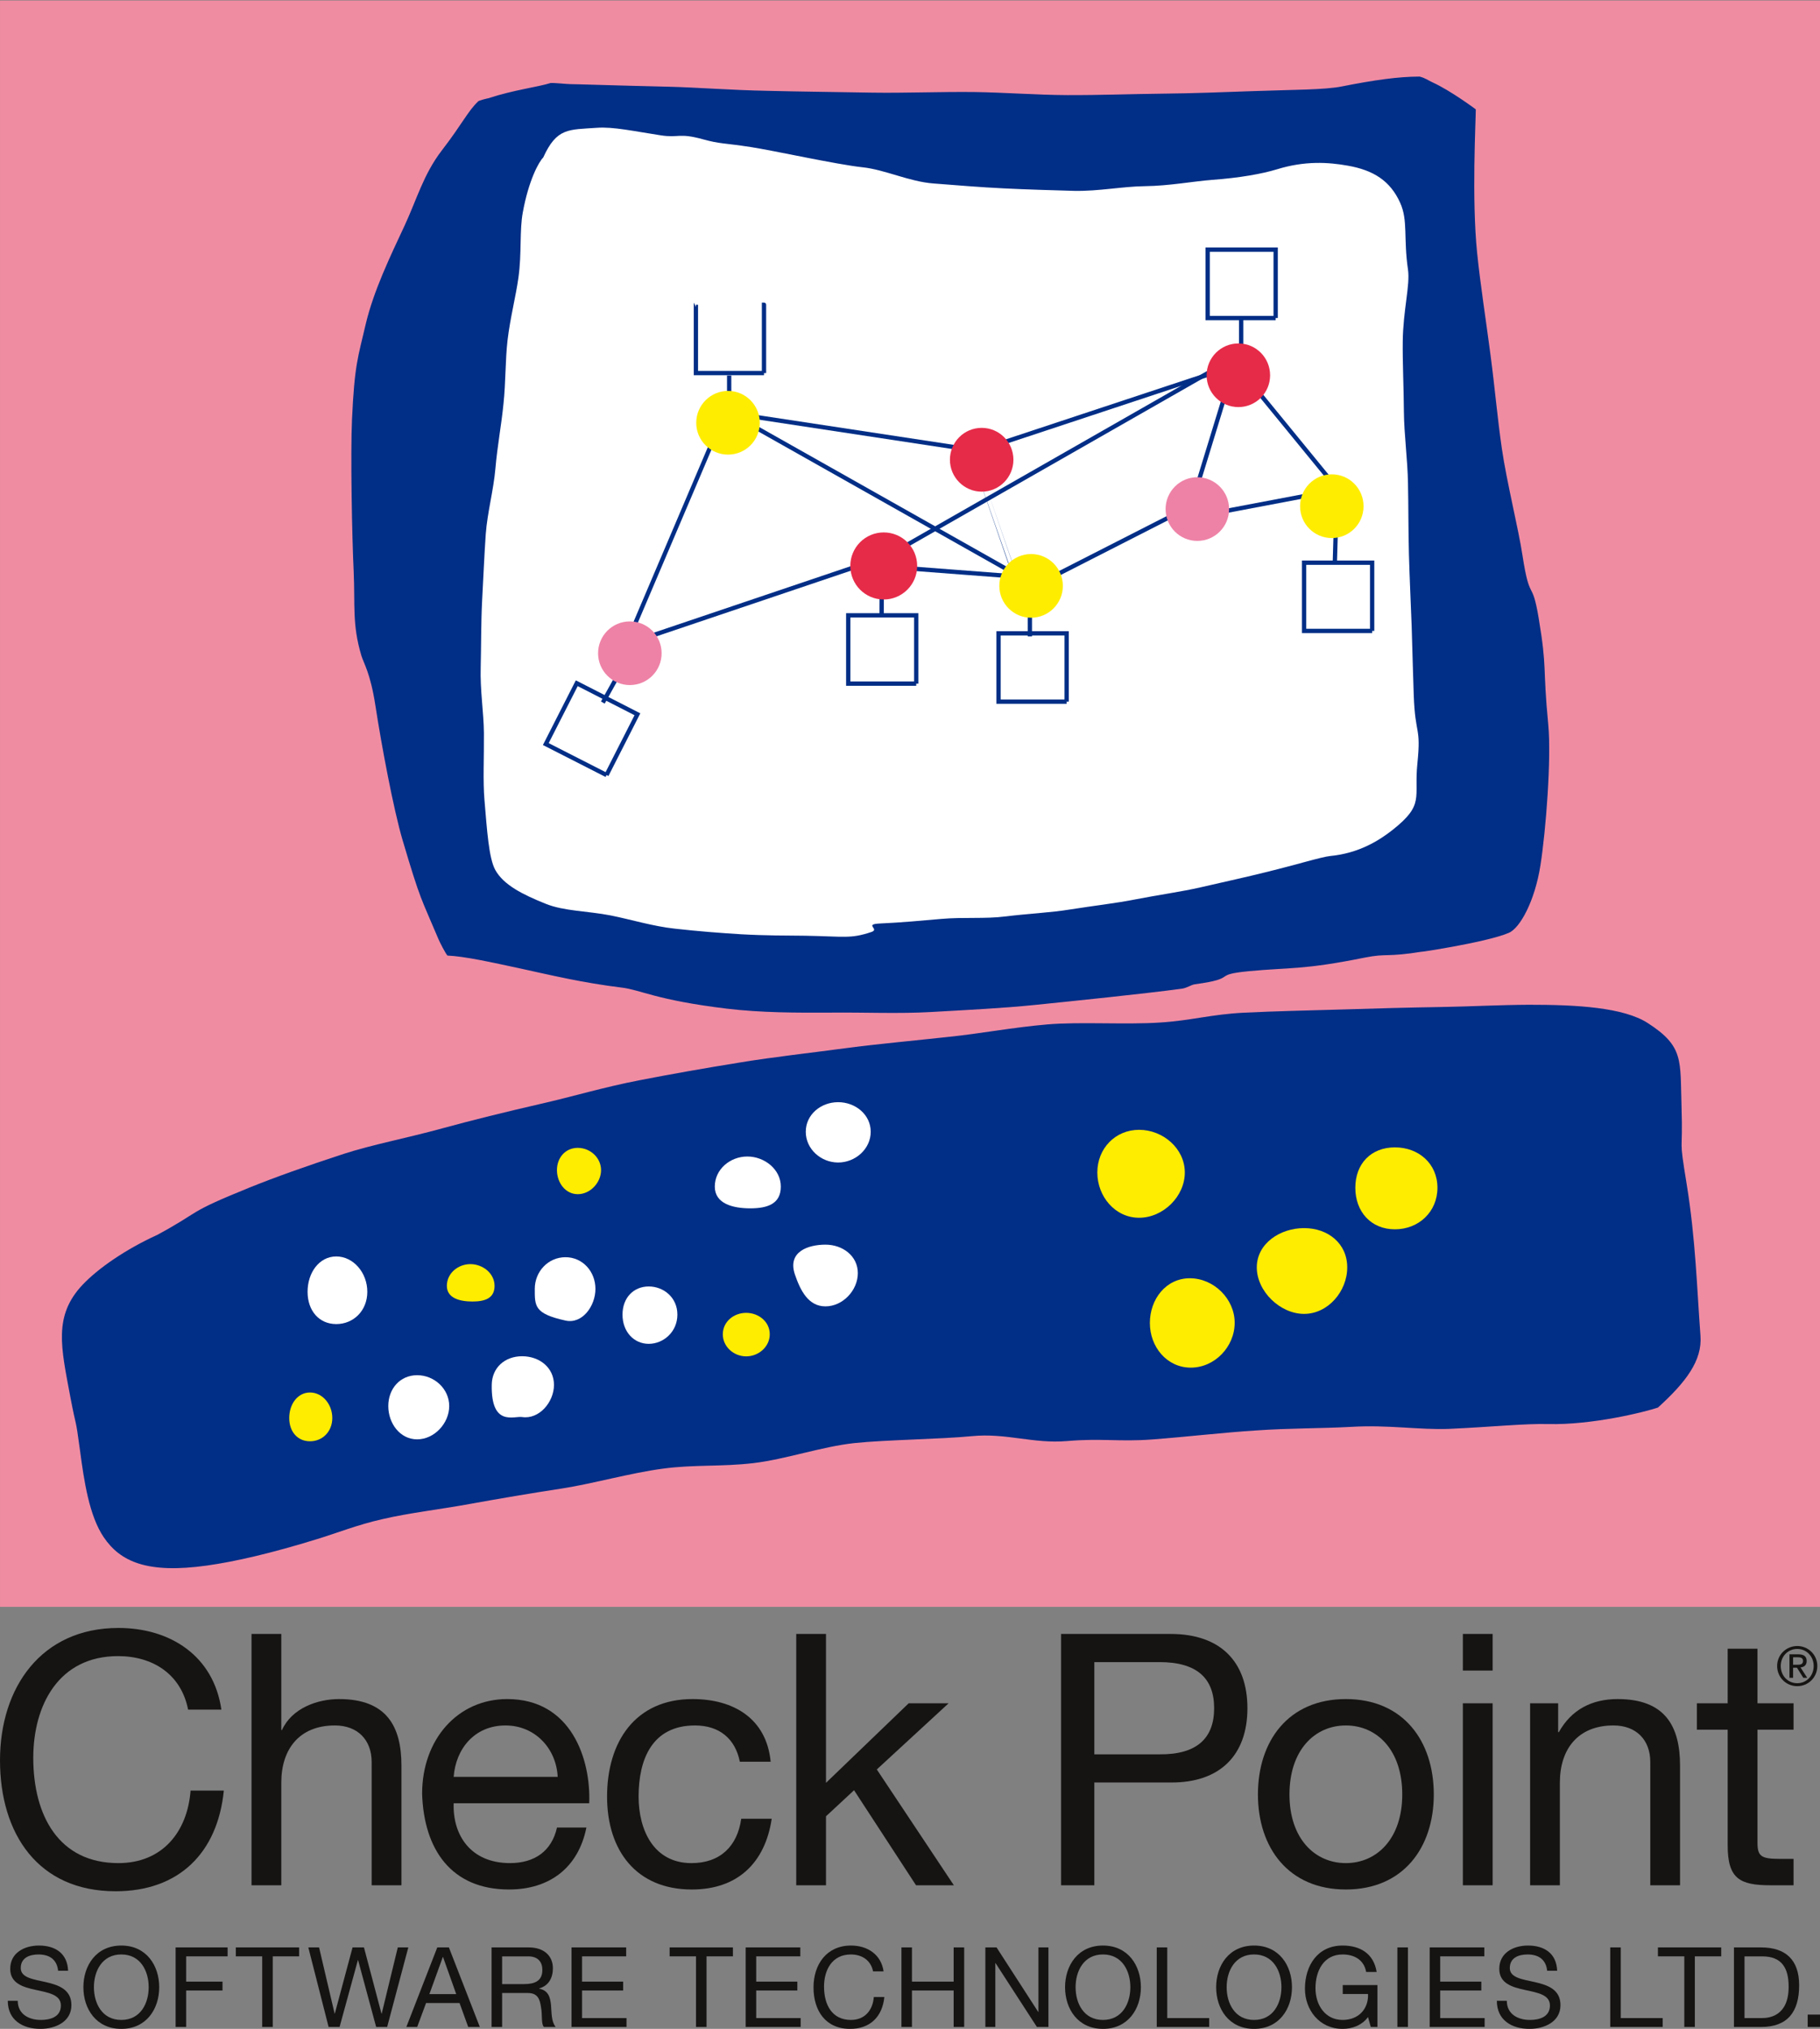 <?xml version="1.0" encoding="UTF-8" standalone="no"?>
<svg
   xmlns:dc="http://purl.org/dc/elements/1.1/"
   xmlns:cc="http://creativecommons.org/ns#"
   xmlns:rdf="http://www.w3.org/1999/02/22-rdf-syntax-ns#"
   xmlns:svg="http://www.w3.org/2000/svg"
   xmlns="http://www.w3.org/2000/svg"
   version="1.1"
   id="svg3801"
   height="847.986"
   width="760.711">
  <rect width="100%" height="100%" fill="#808080" stroke="none"/>
  <defs
     id="defs3803" />
  <g
     transform="translate(-230.116,315.016)"
     id="layer1">
    <g
       id="g4995">
      <g
         id="g4761"
         transform="matrix(4.089,0,0,4.089,105,-2260.233)">
        <g
           id="g3311"
           style="fill:#f08ca2;fill-rule:nonzero;stroke:none"
           transform="matrix(3.917,0,0,3.936,30.601,475.769)">
          <path
             id="path3313"
             d="m 47.499,41.716 c 0,0 0,-41.716 0,-41.716 C 47.499,0 0,0 0,0 c 0,0 0,41.716 0,41.716 0,0 47.499,0 47.499,0 z" />
        </g>
        <g
           id="g3315"
           style="fill:#012e86;fill-rule:nonzero;stroke:none"
           transform="matrix(3.917,0,0,3.936,66.417,483.548)">
          <path
             id="path3317"
             d="m 21.702,23.686 c -0.982,0.133 -2.907,0.328 -3.834,0.422 -0.844,0.086 -1.757,0.13 -2.707,0.184 -0.847,0.049 -1.729,0.007 -2.626,0.016 -0.894,0.005 -1.809,0.004 -2.715,-0.103 C 7.97,23.981 7.585,23.72 7.085,23.659 6.058,23.533 5.279,23.346 4.411,23.157 3.7,23.005 2.969,22.843 2.533,22.827 2.485,22.78 2.327,22.472 2.301,22.407 1.831,21.297 1.84,21.434 1.361,19.827 1.127,19.038 0.816,17.395 0.653,16.339 0.522,15.487 0.348,15.242 0.286,15.037 0.042,14.222 0.125,13.733 0.085,12.843 0.042,11.957 0,9.789 0.042,8.893 0.108,7.476 0.196,7.3 0.398,6.435 0.603,5.568 1.037,4.673 1.413,3.872 1.737,3.178 1.906,2.541 2.382,1.922 2.929,1.215 3.062,0.9 3.336,0.642 3.357,0.619 3.564,0.568 3.594,0.564 4.265,0.345 4.875,0.275 5.225,0.167 5.307,0.159 5.657,0.196 5.74,0.196 c 0.149,0 1.116,0.034 2.555,0.067 0.752,0.018 1.632,0.089 2.589,0.107 0.859,0.021 1.782,0.03 2.732,0.047 0.87,0.013 1.764,-0.025 2.655,-0.016 0.818,0.012 1.637,0.076 2.431,0.08 0.857,0.003 1.687,-0.029 2.463,-0.037 0.873,-0.008 1.679,-0.043 2.379,-0.066 C 24.608,0.34 25.434,0.345 25.872,0.256 26.715,0.09 27.348,0 27.903,0 c 0.151,0.039 0.213,0.094 0.338,0.151 0.475,0.215 1.127,0.7 1.127,0.7 0,0.308 -0.109,2.326 0.035,3.729 0.082,0.803 0.226,1.712 0.349,2.648 0.117,0.88 0.173,1.583 0.297,2.438 0.125,0.859 0.434,2.082 0.538,2.772 0.194,1.25 0.246,0.575 0.421,1.619 0.228,1.353 0.1,1.211 0.251,2.769 0.085,0.884 -0.062,2.759 -0.204,3.657 -0.144,0.918 -0.527,1.627 -0.826,1.754 -0.619,0.264 -2.621,0.547 -2.221,0.482 -1.017,0.162 -0.936,0.041 -1.546,0.162 -1.592,0.32 -1.934,0.25 -3.016,0.351 -1.007,0.097 -0.236,0.181 -1.414,0.341 -0.089,0.013 -0.209,0.097 -0.33,0.113" />
        </g>
        <g
           id="g3319"
           style="fill:#ffffff;fill-rule:nonzero;stroke:none"
           transform="matrix(3.917,0,0,3.936,79.664,488.66)">
          <path
             id="path3321"
             d="M 1.649,0.804 C 2.003,0.026 2.311,0.083 3.051,0.031 3.48,0 4.013,0.12 4.719,0.227 5.186,0.299 5.189,0.157 5.808,0.327 c 0.46,0.127 0.547,0.095 1.257,0.204 0.56,0.084 2.255,0.456 2.914,0.525 0.592,0.062 1.218,0.373 1.856,0.421 0.607,0.046 1.226,0.099 1.843,0.128 0.616,0.03 1.235,0.047 1.831,0.064 0.639,0.012 1.261,-0.115 1.842,-0.122 0.641,-0.008 1.233,-0.123 1.758,-0.164 0.72,-0.052 1.309,-0.158 1.692,-0.275 0.73,-0.223 1.331,-0.184 1.842,-0.094 0.671,0.117 1.112,0.393 1.371,0.968 0.207,0.459 0.082,0.906 0.203,1.734 0.059,0.395 -0.128,1.057 -0.137,1.864 -0.006,0.55 0.025,1.171 0.03,1.827 0.006,0.6 0.096,1.225 0.107,1.862 0.013,0.619 0.008,1.244 0.025,1.855 0.018,0.648 0.05,1.273 0.071,1.86 0.021,0.662 0.035,1.268 0.054,1.784 0.038,1.062 0.196,0.796 0.095,1.774 -0.093,0.892 0.199,1.058 -0.65,1.725 -0.345,0.27 -0.872,0.604 -1.628,0.676 -0.229,0.024 -0.815,0.209 -1.683,0.421 -0.482,0.12 -1.053,0.245 -1.688,0.39 -0.515,0.118 -1.104,0.197 -1.703,0.314 -0.537,0.105 -1.098,0.166 -1.692,0.26 -0.538,0.088 -1.121,0.111 -1.698,0.183 -0.542,0.069 -1.111,0.014 -1.681,0.065 -0.524,0.046 -1.058,0.095 -1.599,0.119 -0.44,0.019 0.009,0.144 -0.23,0.222 -0.542,0.18 -0.689,0.114 -1.721,0.096 C 7.971,21.007 7.459,21.011 6.821,20.975 6.271,20.942 5.659,20.894 5.084,20.829 4.509,20.767 3.955,20.595 3.416,20.487 2.807,20.368 2.193,20.376 1.717,20.184 1.11,19.942 0.617,19.694 0.4,19.307 0.229,19 0.183,18.271 0.116,17.485 0.074,16.98 0.107,16.391 0.102,15.747 0.097,15.212 0,14.64 0.018,14.036 0.032,13.476 0.025,12.891 0.056,12.292 0.087,11.732 0.11,11.157 0.15,10.583 0.193,10.011 0.353,9.446 0.402,8.878 0.451,8.307 0.559,7.745 0.613,7.194 0.673,6.629 0.658,6.071 0.719,5.546 0.788,4.964 0.933,4.422 1.004,3.913 1.091,3.285 1.029,2.7 1.116,2.233 1.266,1.402 1.537,0.909 1.649,0.804 Z" />
        </g>
        <g
           id="g3323"
           style="fill:#012e86;fill-rule:nonzero;stroke:none"
           transform="matrix(3.917,0,0,3.936,36.022,578.414)">
          <path
             id="path3325"
             d="m 41.883,10.462 c -0.365,0.122 -1.716,0.455 -2.864,0.429 -0.609,-0.016 -1.493,0.076 -2.588,0.125 -0.773,0.03 -1.581,-0.109 -2.542,-0.053 -0.78,0.043 -1.619,0.033 -2.495,0.094 -0.872,0.055 -1.776,0.163 -2.715,0.234 -0.846,0.064 -1.33,-0.035 -2.212,0.041 -0.89,0.076 -1.585,-0.214 -2.491,-0.127 -0.822,0.08 -2.244,0.094 -3.065,0.18 -0.841,0.09 -1.806,0.423 -2.631,0.52 -0.853,0.099 -1.551,0.034 -2.366,0.144 -0.854,0.113 -1.828,0.391 -2.626,0.514 -0.843,0.129 -1.649,0.265 -2.408,0.402 -0.818,0.148 -1.594,0.234 -2.283,0.395 C 7.956,13.502 7.397,13.725 6.892,13.878 5.688,14.248 4.75,14.463 4.018,14.565 2.455,14.784 1.754,14.463 1.324,13.832 0.941,13.271 0.809,12.365 0.704,11.582 0.576,10.633 0.618,11.068 0.452,10.193 0.211,8.904 0,8.086 0.771,7.273 1.176,6.848 1.891,6.354 2.718,5.979 3.909,5.338 3.437,5.43 5.125,4.75 5.791,4.482 6.613,4.19 7.587,3.874 8.341,3.631 9.217,3.469 10.167,3.209 10.951,2.996 11.801,2.787 12.723,2.576 13.54,2.392 14.393,2.135 15.323,1.959 16.147,1.799 17.017,1.647 17.933,1.5 18.811,1.356 19.738,1.256 20.705,1.127 21.564,1.015 22.462,0.935 23.391,0.834 24.217,0.748 25.061,0.588 25.942,0.513 26.798,0.439 27.987,0.524 28.896,0.463 29.703,0.412 30.229,0.25 31.077,0.208 31.905,0.167 32.757,0.151 33.626,0.125 34.478,0.098 35.348,0.074 36.241,0.06 36.981,0.048 37.738,0.006 38.51,0.002 39.763,0 40.983,0.07 41.617,0.478 c 0.947,0.607 0.841,0.965 0.88,2.16 0.043,1.344 -0.083,0.693 0.134,2.022 0.234,1.435 0.266,2.688 0.36,3.937 0.05,0.646 -0.382,1.208 -1.108,1.864" />
        </g>
        <g
           id="g3327"
           style="fill:#ffffff;fill-rule:nonzero;stroke:none"
           transform="matrix(3.917,0,0,3.936,62.038,604.149)">
          <path
             id="path3329"
             d="M 0.749,1.756 C 1.197,1.756 1.559,1.411 1.559,0.917 1.559,0.424 1.197,0 0.749,0 0.301,0 0,0.424 0,0.917 0,1.411 0.301,1.756 0.749,1.756 Z" />
        </g>
        <g
           id="g3331"
           style="fill:#ffffff;fill-rule:nonzero;stroke:none"
           transform="matrix(3.917,0,0,3.936,80.793,614.349)">
          <path
             id="path3333"
             d="M 0.811,1.579 C 1.256,1.645 1.642,1.19 1.642,0.744 1.642,0.294 1.262,0 0.811,0 0.362,0 0.023,0.294 0.018,0.744 0,1.836 0.595,1.547 0.811,1.579 Z" />
        </g>
        <g
           id="g3335"
           style="fill:#ffffff;fill-rule:nonzero;stroke:none"
           transform="matrix(3.917,0,0,3.936,70.288,616.286)">
          <path
             id="path3337"
             d="m 0.753,1.666 c 0.449,0 0.837,-0.417 0.837,-0.865 C 1.59,0.355 1.202,0 0.753,0 0.305,0 0,0.355 0,0.801 0,1.249 0.305,1.666 0.753,1.666 Z" />
        </g>
        <g
           id="g3339"
           style="fill:#ffffff;fill-rule:nonzero;stroke:none"
           transform="matrix(3.917,0,0,3.936,111.085,602.942)">
          <path
             id="path3341"
             d="m 0.993,1.603 c 0.45,0 0.845,-0.414 0.845,-0.863 C 1.838,0.293 1.443,0 0.993,0 0.545,0 0,0.181 0.193,0.766 0.337,1.189 0.545,1.603 0.993,1.603 Z" />
        </g>
        <g
           id="g3343"
           style="fill:#ffffff;fill-rule:nonzero;stroke:none"
           transform="matrix(3.917,0,0,3.936,94.231,607.216)">
          <path
             id="path3345"
             d="m 0.684,1.49 c 0.386,0 0.748,-0.312 0.748,-0.759 C 1.432,0.283 1.069,0 0.684,0 0.299,0 0,0.283 0,0.732 0,1.178 0.299,1.49 0.684,1.49 Z" />
        </g>
        <g
           id="g3347"
           style="fill:#ffffff;fill-rule:nonzero;stroke:none"
           transform="matrix(3.917,0,0,3.936,85.215,604.226)">
          <path
             id="path3349"
             d="M 0.813,1.645 C 1.25,1.743 1.595,1.27 1.595,0.823 1.595,0.372 1.262,0 0.813,0 0.362,0 0.012,0.372 0.012,0.823 0.012,1.27 0,1.467 0.813,1.645 Z" />
        </g>
        <g
           id="g3351"
           style="fill:#ffffff;fill-rule:nonzero;stroke:none"
           transform="matrix(3.917,0,0,3.936,103.664,593.933)">
          <path
             id="path3353"
             d="M 0.926,1.346 C 1.375,1.346 1.723,1.23 1.723,0.781 1.723,0.333 1.296,0 0.85,0 0.399,0 0,0.333 0,0.781 0,1.23 0.478,1.346 0.926,1.346 Z" />
        </g>
        <g
           id="g3355"
           style="fill:#ffffff;fill-rule:nonzero;stroke:none"
           transform="matrix(3.917,0,0,3.936,112.963,588.379)">
          <path
             id="path3357"
             d="M 0.845,1.567 C 1.294,1.567 1.695,1.216 1.695,0.769 1.695,0.321 1.294,0 0.845,0 0.394,0 0,0.321 0,0.769 0,1.216 0.394,1.567 0.845,1.567 Z" />
        </g>
        <g
           id="g3359"
           style="fill:#ffed00;fill-rule:nonzero;stroke:none"
           transform="matrix(3.917,0,0,3.936,60.163,618.054)">
          <path
             id="path3361"
             d="m 0.542,1.267 c 0.324,0 0.582,-0.249 0.582,-0.605 C 1.124,0.305 0.866,0 0.542,0 0.217,0 0,0.305 0,0.662 0,1.018 0.217,1.267 0.542,1.267 Z" />
        </g>
        <g
           id="g3363"
           style="fill:#ffed00;fill-rule:nonzero;stroke:none"
           transform="matrix(3.917,0,0,3.936,87.529,593.049)">
          <path
             id="path3365"
             d="m 0.544,1.203 c 0.325,0 0.607,-0.301 0.607,-0.625 C 1.15,0.256 0.869,0 0.544,0 0.219,0 0,0.256 0,0.578 c 0,0.324 0.219,0.625 0.544,0.625 z" />
        </g>
        <g
           id="g3367"
           style="fill:#ffed00;fill-rule:nonzero;stroke:none"
           transform="matrix(3.917,0,0,3.936,76.275,604.933)">
          <path
             id="path3369"
             d="m 0.668,0.971 c 0.325,0 0.577,-0.083 0.577,-0.406 C 1.245,0.24 0.938,0 0.614,0 0.289,0 0,0.24 0,0.564 0,0.888 0.345,0.971 0.668,0.971 Z" />
        </g>
        <g
           id="g3371"
           style="fill:#ffed00;fill-rule:nonzero;stroke:none"
           transform="matrix(3.917,0,0,3.936,104.483,609.914)">
          <path
             id="path3373"
             d="m 0.61,1.13 c 0.325,0 0.615,-0.251 0.615,-0.573 C 1.226,0.23 0.935,0 0.61,0 0.285,0 0,0.23 0,0.557 0,0.879 0.285,1.13 0.61,1.13 Z" />
        </g>
        <g
           id="g3375"
           style="fill:#ffed00;fill-rule:nonzero;stroke:none"
           transform="matrix(3.917,0,0,3.936,148.137,606.378)">
          <path
             id="path3377"
             d="m 1.068,2.321 c 0.624,0 1.145,-0.542 1.145,-1.164 C 2.214,0.535 1.667,0 1.044,0 0.42,0 0,0.543 0,1.162 0,1.783 0.444,2.321 1.068,2.321 Z" />
        </g>
        <g
           id="g3379"
           style="fill:#ffed00;fill-rule:nonzero;stroke:none"
           transform="matrix(3.917,0,0,3.936,142.766,591.204)">
          <path
             id="path3381"
             d="m 1.09,2.284 c 0.625,0 1.193,-0.551 1.193,-1.176 C 2.283,0.488 1.715,0 1.09,0 0.466,0 0,0.488 0,1.108 0,1.733 0.466,2.284 1.09,2.284 Z" />
        </g>
        <g
           id="g3383"
           style="fill:#ffed00;fill-rule:nonzero;stroke:none"
           transform="matrix(3.917,0,0,3.936,169.138,592.999)">
          <path
             id="path3385"
             d="m 1.033,2.128 c 0.623,0 1.11,-0.457 1.11,-1.079 C 2.143,0.425 1.656,0 1.033,0 0.409,0 0,0.425 0,1.049 0,1.671 0.409,2.128 1.033,2.128 Z" />
        </g>
        <g
           id="g3387"
           style="fill:#ffed00;fill-rule:nonzero;stroke:none"
           transform="matrix(3.917,0,0,3.936,159.066,601.251)">
          <path
             id="path3389"
             d="m 1.234,2.228 c 0.624,0 1.126,-0.585 1.126,-1.208 C 2.36,0.398 1.858,0 1.234,0 0.61,0 0,0.398 0,1.02 c 0,0.623 0.61,1.208 1.234,1.208 z" />
        </g>
        <g
           id="g3391"
           style="fill:none;stroke:#012e86;stroke-width:0.112;stroke-linecap:butt;stroke-linejoin:miter;stroke-dasharray:none"
           transform="matrix(3.917,0,0,3.936,101.733,506.87)">
          <path
             style="stroke-width:0.112"
             id="path3393"
             d="m 1.777,1.774 c 0,0 0,-1.774 0,-1.774 C 1.777,0 0,0 0,0 c 0,0 0,1.774 0,1.774 0,0 1.777,0 1.777,0" />
        </g>
        <g
           id="g3395"
           style="fill:none;stroke:#012e86;stroke-width:0.112;stroke-linecap:butt;stroke-linejoin:miter;stroke-dasharray:none"
           transform="matrix(3.917,0,0,3.936,154.043,501.235)">
          <path
             style="stroke-width:0.112"
             id="path3397"
             d="m 1.775,1.776 c 0,0 0,-1.776 0,-1.776 C 1.775,0 0,0 0,0 c 0,0 0,1.776 0,1.776 0,0 1.775,0 1.775,0" />
        </g>
        <g
           id="g3399"
           style="fill:none;stroke:#012e86;stroke-width:0.112;stroke-linecap:butt;stroke-linejoin:miter;stroke-dasharray:none"
           transform="matrix(3.917,0,0,3.936,163.901,533.235)">
          <path
             style="stroke-width:0.112"
             id="path3401"
             d="m 1.776,1.772 c 0,0 0,-1.772 0,-1.772 C 1.776,0 0,0 0,0 c 0,0 0,1.772 0,1.772 0,0 1.776,0 1.776,0" />
        </g>
        <g
           id="g3403"
           style="fill:none;stroke:#012e86;stroke-width:0.112;stroke-linecap:butt;stroke-linejoin:miter;stroke-dasharray:none"
           transform="matrix(3.917,0,0,3.936,132.667,540.456)">
          <path
             style="stroke-width:0.112"
             id="path3405"
             d="m 1.778,1.774 c 0,0 0,-1.774 0,-1.774 C 1.778,0 0,0 0,0 c 0,0 0,1.774 0,1.774 0,0 1.778,0 1.778,0" />
        </g>
        <g
           id="g3407"
           style="fill:none;stroke:#012e86;stroke-width:0.112;stroke-linecap:butt;stroke-linejoin:miter;stroke-dasharray:none"
           transform="matrix(3.917,0,0,3.936,117.305,538.616)">
          <path
             style="stroke-width:0.112"
             id="path3409"
             d="m 1.774,1.774 c 0,0 0,-1.774 0,-1.774 C 1.774,0 0,0 0,0 c 0,0 0,1.774 0,1.774 0,0 1.774,0 1.774,0" />
        </g>
        <g
           id="g3411"
           style="fill:none;stroke:#012e86;stroke-width:0.112;stroke-linecap:butt;stroke-linejoin:miter;stroke-dasharray:none"
           transform="matrix(3.917,0,0,3.936,86.389,545.557)">
          <path
             style="stroke-width:0.112"
             id="path3413"
             d="m 1.585,2.384 c 0,0 0.806,-1.578 0.806,-1.578 C 2.391,0.806 0.808,0 0.808,0 0.808,0 0,1.58 0,1.58 c 0,0 1.585,0.804 1.585,0.804" />
        </g>
        <g
           id="g3415"
           style="fill:none;stroke:#012e86;stroke-width:0.112;stroke-linecap:butt;stroke-linejoin:miter;stroke-dasharray:none"
           transform="matrix(3.917,0,0,3.936,94.621,508.126)">
          <path
             style="stroke-width:0.112"
             id="path3417"
             d="m 2.37,2.955 c 0,0 -2.37,5.542 -2.37,5.542 0,0 6.814,-2.29 6.814,-2.29 0,0 9.23,-5.246 9.23,-5.246 0,0 0,-0.961 0,-0.961" />
        </g>
        <g
           id="g3419"
           style="fill:none;stroke:#012e86;stroke-width:0.112;stroke-linecap:butt;stroke-linejoin:miter;stroke-dasharray:none"
           transform="matrix(3.917,0,0,3.936,105.65,513.057)">
          <path
             style="stroke-width:0.112"
             id="path3421"
             d="m 0,1.258 c 0,0 6.367,0.962 6.367,0.962 0,0 6.737,-2.22 6.737,-2.22 0,0 2.656,3.231 2.656,3.231 0,0 -3.653,0.689 -3.653,0.689" />
        </g>
        <g
           id="g3423"
           style="fill:none;stroke:#012e86;stroke-width:0.112;stroke-linecap:butt;stroke-linejoin:miter;stroke-dasharray:none"
           transform="matrix(3.917,0,0,3.936,131.026,524.995)">
          <path
             style="stroke-width:0.112"
             id="path3425"
             d="m 5.366,0.663 c 0,0 -4.368,2.217 -4.368,2.217 C 0.998,2.88 0,0 0,0" />
        </g>
        <g
           id="g3427"
           style="fill:none;stroke:#012e86;stroke-width:0.112;stroke-linecap:butt;stroke-linejoin:miter;stroke-dasharray:none"
           transform="matrix(3.917,0,0,3.936,122.179,533.716)">
          <path
             style="stroke-width:0.112"
             id="path3429"
             d="M 0,0 C 0,0 3.247,0.246 3.247,0.246" />
        </g>
        <g
           id="g3431"
           style="fill:none;stroke:#012e86;stroke-width:0.112;stroke-linecap:butt;stroke-linejoin:miter;stroke-dasharray:none"
           transform="matrix(3.917,0,0,3.936,105.133,514.103)">
          <path
             style="stroke-width:0.112"
             id="path3433"
             d="M 7.599,5.229 C 7.599,5.229 0,0.962 0,0.962 0,0.962 0,0 0,0" />
        </g>
        <g
           id="g3435"
           style="fill:none;stroke:#012e86;stroke-width:0.112;stroke-linecap:butt;stroke-linejoin:miter;stroke-dasharray:none"
           transform="matrix(3.917,0,0,3.936,153.075,511.382)">
          <path
             style="stroke-width:0.112"
             id="path3437"
             d="M 1.07,0 C 1.07,0 0,3.475 0,3.475" />
        </g>
        <g
           id="g3439"
           style="fill:none;stroke:#012e86;stroke-width:0.112;stroke-linecap:butt;stroke-linejoin:miter;stroke-dasharray:none"
           transform="matrix(3.917,0,0,3.936,167.045,530.222)">
          <path
             style="stroke-width:0.112"
             id="path3441"
             d="M 0.022,0 C 0.022,0 0,0.741 0,0.741" />
        </g>
        <g
           id="g3443"
           style="fill:none;stroke:#012e86;stroke-width:0.112;stroke-linecap:butt;stroke-linejoin:miter;stroke-dasharray:none"
           transform="matrix(3.917,0,0,3.936,92.219,544.965)">
          <path
             style="stroke-width:0.112"
             id="path3445"
             d="M 0.365,0 C 0.365,0 0,0.652 0,0.652" />
        </g>
        <g
           id="g3447"
           style="fill:none;stroke:#012e86;stroke-width:0.112;stroke-linecap:butt;stroke-linejoin:miter;stroke-dasharray:none"
           transform="matrix(3.917,0,0,3.936,120.717,536.617)">
          <path
             style="stroke-width:0.112"
             id="path3449"
             d="M 0.002,0 C 0.002,0 0,0.531 0,0.531" />
        </g>
        <g
           id="g3451"
           style="fill:none;stroke:#012e86;stroke-width:0.112;stroke-linecap:butt;stroke-linejoin:miter;stroke-dasharray:none"
           transform="matrix(3.917,0,0,3.936,135.869,538.447)">
          <path
             style="stroke-width:0.112"
             id="path3453"
             d="M 0,0 C 0,0 0,0.591 0,0.591" />
        </g>
        <g
           id="g3455"
           style="fill:#e62b49;fill-rule:nonzero;stroke:none"
           transform="matrix(3.917,0,0,3.936,153.936,510.824)">
          <path
             id="path3457"
             d="m 0.83,1.653 c 0.458,0 0.827,-0.37 0.827,-0.826 C 1.657,0.371 1.288,0 0.83,0 0.372,0 0,0.371 0,0.827 0,1.283 0.372,1.653 0.83,1.653 Z" />
        </g>
        <g
           id="g3459"
           style="fill:#e62b49;fill-rule:nonzero;stroke:none"
           transform="matrix(3.917,0,0,3.936,117.516,530.141)">
          <path
             id="path3461"
             d="m 0.872,1.742 c 0.482,0 0.873,-0.391 0.873,-0.871 C 1.745,0.389 1.354,0 0.872,0 0.39,0 0,0.389 0,0.871 0,1.352 0.39,1.742 0.872,1.742 Z" />
        </g>
        <g
           id="g3463"
           style="fill:#e62b49;fill-rule:nonzero;stroke:none"
           transform="matrix(3.917,0,0,3.936,127.698,519.453)">
          <path
             id="path3465"
             d="m 0.829,1.657 c 0.458,0 0.828,-0.373 0.828,-0.829 C 1.657,0.37 1.287,0 0.829,0 0.371,0 0,0.37 0,0.828 0,1.284 0.371,1.657 0.829,1.657 Z" />
        </g>
        <g
           id="g3467"
           style="fill:#ee82a6;fill-rule:nonzero;stroke:none"
           transform="matrix(3.917,0,0,3.936,91.733,539.238)">
          <path
             id="path3469"
             d="m 0.828,1.653 c 0.46,0 0.83,-0.369 0.83,-0.826 C 1.658,0.368 1.288,0 0.828,0 0.373,0 0,0.368 0,0.827 0,1.284 0.373,1.653 0.828,1.653 Z" />
        </g>
        <g
           id="g3471"
           style="fill:#ee82a6;fill-rule:nonzero;stroke:none"
           transform="matrix(3.917,0,0,3.936,149.743,524.499)">
          <path
             id="path3473"
             d="m 0.827,1.654 c 0.458,0 0.83,-0.368 0.83,-0.827 C 1.657,0.371 1.285,0 0.827,0 0.372,0 0,0.371 0,0.827 0,1.286 0.372,1.654 0.827,1.654 Z" />
        </g>
        <g
           id="g3475"
           style="fill:#ffed00;fill-rule:nonzero;stroke:none"
           transform="matrix(3.917,0,0,3.936,101.767,515.678)">
          <path
             id="path3477"
             d="m 0.83,1.654 c 0.458,0 0.828,-0.369 0.828,-0.825 C 1.658,0.37 1.288,0 0.83,0 0.373,0 0,0.37 0,0.829 0,1.285 0.373,1.654 0.83,1.654 Z" />
        </g>
        <g
           id="g3479"
           style="fill:#ffed00;fill-rule:nonzero;stroke:none"
           transform="matrix(3.917,0,0,3.936,163.492,524.203)">
          <path
             id="path3481"
             d="m 0.828,1.655 c 0.458,0 0.828,-0.368 0.828,-0.826 C 1.656,0.371 1.286,0 0.828,0 0.37,0 0,0.371 0,0.829 0,1.287 0.37,1.655 0.828,1.655 Z" />
        </g>
        <g
           id="g3483"
           style="fill:#ffed00;fill-rule:nonzero;stroke:none"
           transform="matrix(3.917,0,0,3.936,132.748,532.351)">
          <path
             id="path3485"
             d="m 0.828,1.654 c 0.459,0 0.83,-0.37 0.83,-0.828 C 1.658,0.37 1.287,0 0.828,0 0.371,0 0,0.37 0,0.826 0,1.284 0.371,1.654 0.828,1.654 Z" />
        </g>
      </g>
      <g
         id="g4833"
         transform="translate(-28.571,-108.571)">
        <g
           id="g3487"
           style="fill:#161413;fill-rule:nonzero;stroke:none"
           transform="matrix(3.917,0,0,3.936,258.688,473.974)">
          <path
             id="path3489"
             d="M 20.072,8.674 C 19.325,4.897 16.297,2.991 12.597,2.991 c -6.356,0 -9.046,5.233 -9.046,10.803 0,6.093 2.69,11.177 9.084,11.177 4.671,0 7.363,-3.29 7.7,-7.701 0,0 3.55,0 3.55,0 C 23.213,23.924 19.064,27.961 12.335,27.961 4.036,27.961 0,21.83 0,14.056 0,6.317 4.41,0 12.635,0 c 5.568,0 10.167,2.991 10.988,8.674 0,0 -3.551,0 -3.551,0 z" />
        </g>
        <g
           id="g3491"
           style="fill:#161413;fill-rule:nonzero;stroke:none"
           transform="matrix(3.917,0,0,3.936,363.814,476.48)">
          <path
             id="path3493"
             d="m 0,0 c 0,0 3.178,0 3.178,0 0,0 0,10.204 0,10.204 0,0 0.073,0 0.073,0 1.048,-2.318 3.777,-3.289 6.094,-3.289 5.083,0 6.653,2.916 6.653,7.064 0,0 0,12.709 0,12.709 0,0 -3.178,0 -3.178,0 0,0 0,-13.083 0,-13.083 0,-2.354 -1.494,-3.888 -3.923,-3.888 -3.85,0 -5.719,2.579 -5.719,6.056 0,0 0,10.915 0,10.915 0,0 -3.178,0 -3.178,0 C 0,26.689 0,0 0,0 Z" />
        </g>
        <g
           id="g3495"
           style="fill:#161413;fill-rule:nonzero;stroke:none"
           transform="matrix(3.917,0,0,3.936,435.122,503.695)">
          <path
             id="path3497"
             d="m 14.466,8.261 c -0.15,-3.028 -2.43,-5.458 -5.569,-5.458 -3.327,0 -5.309,2.505 -5.532,5.458 0,0 11.101,0 11.101,0 z m 3.064,5.383 C 16.671,17.904 13.606,20.222 9.27,20.222 3.103,20.222 0.186,15.96 0,10.055 0,4.261 3.812,0 9.082,0 c 6.841,0 8.934,6.392 8.749,11.063 0,0 -14.466,0 -14.466,0 -0.114,3.364 1.793,6.356 6.017,6.356 2.617,0 4.448,-1.272 5.01,-3.775 0,0 3.138,0 3.138,0 z" />
        </g>
        <g
           id="g3499"
           style="fill:#161413;fill-rule:nonzero;stroke:none"
           transform="matrix(3.917,0,0,3.936,512.426,503.695)">
          <path
             id="path3501"
             d="M 14.166,6.652 C 13.68,4.224 12,2.803 9.383,2.803 c -4.598,0 -6.018,3.626 -6.018,7.551 0,3.551 1.606,7.066 5.643,7.066 3.066,0 4.896,-1.795 5.308,-4.711 0,0 3.253,0 3.253,0 -0.709,4.711 -3.665,7.514 -8.525,7.514 C 3.142,20.222 0,16.11 0,10.354 0,4.56 2.99,0 9.121,0 c 4.373,0 7.886,2.057 8.336,6.652 0,0 -3.291,0 -3.291,0 z" />
        </g>
        <g
           id="g3503"
           style="fill:#161413;fill-rule:nonzero;stroke:none"
           transform="matrix(3.917,0,0,3.936,591.492,476.48)">
          <path
             id="path3505"
             d="m 0,0 c 0,0 3.176,0 3.176,0 0,0 0,15.81 0,15.81 0,0 8.823,-8.447 8.823,-8.447 0,0 4.26,0 4.26,0 0,0 -7.662,7.026 -7.662,7.026 0,0 8.223,12.299 8.223,12.299 0,0 -4.037,0 -4.037,0 0,0 -6.614,-10.092 -6.614,-10.092 0,0 -2.993,2.766 -2.993,2.766 0,0 0,7.326 0,7.326 0,0 -3.176,0 -3.176,0 C 0,26.689 0,0 0,0 Z" />
        </g>
        <g
           id="g3507"
           style="fill:#161413;fill-rule:nonzero;stroke:none"
           transform="matrix(3.917,0,0,3.936,702.181,476.48)">
          <path
             id="path3509"
             d="m 3.551,12.783 c 0,0 6.953,0 6.953,0 3.999,0.038 5.831,-1.719 5.831,-4.897 0,-3.177 -1.832,-4.896 -5.831,-4.896 0,0 -6.953,0 -6.953,0 0,0 0,9.794 0,9.794 z M 0,0 c 0,0 11.699,0 11.699,0 5.31,0 8.188,2.952 8.188,7.886 0,4.936 -2.878,7.925 -8.188,7.888 0,0 -8.148,0 -8.148,0 0,0 0,10.915 0,10.915 0,0 -3.551,0 -3.551,0 C 0,26.689 0,0 0,0 Z" />
        </g>
        <g
           id="g3511"
           style="fill:#161413;fill-rule:nonzero;stroke:none"
           transform="matrix(3.917,0,0,3.936,784.467,503.695)">
          <path
             id="path3513"
             d="m 9.383,17.419 c 3.326,0 6.018,-2.617 6.018,-7.29 0,-4.709 -2.692,-7.326 -6.018,-7.326 -3.327,0 -6.017,2.617 -6.017,7.326 0,4.673 2.69,7.29 6.017,7.29 z M 9.383,0 c 6.129,0 9.383,4.448 9.383,10.129 0,5.644 -3.254,10.093 -9.383,10.093 C 3.252,20.222 0,15.773 0,10.129 0,4.448 3.252,0 9.383,0 Z" />
        </g>
        <g
           id="g3515"
           style="fill:#161413;fill-rule:nonzero;stroke:none"
           transform="matrix(3.917,0,0,3.936,870.122,476.48)">
          <path
             id="path3517"
             d="m 0,7.363 c 0,0 3.177,0 3.177,0 0,0 0,19.325 0,19.325 0,0 -3.177,0 -3.177,0 0,0 0,-19.325 0,-19.325 z M 3.177,3.888 c 0,0 -3.177,0 -3.177,0 C 0,3.888 0,0 0,0 c 0,0 3.177,0 3.177,0 0,0 0,3.888 0,3.888 z" />
        </g>
        <g
           id="g3519"
           style="fill:#161413;fill-rule:nonzero;stroke:none"
           transform="matrix(3.917,0,0,3.936,898.235,503.695)">
          <path
             id="path3521"
             d="m 0,0.448 c 0,0 2.991,0 2.991,0 0,0 0,3.064 0,3.064 0,0 0.074,0 0.074,0 C 4.41,1.122 6.579,0 9.345,0 c 5.083,0 6.653,2.916 6.653,7.064 0,0 0,12.709 0,12.709 0,0 -3.175,0 -3.175,0 0,0 0,-13.083 0,-13.083 0,-2.354 -1.498,-3.888 -3.928,-3.888 -3.849,0 -5.719,2.579 -5.719,6.056 0,0 0,10.915 0,10.915 0,0 -3.176,0 -3.176,0 0,0 0,-19.325 0,-19.325 z" />
        </g>
        <g
           id="g3523"
           style="fill:#161413;fill-rule:nonzero;stroke:none"
           transform="matrix(3.917,0,0,3.936,967.932,482.656)">
          <path
             id="path3525"
             d="m 6.468,5.794 c 0,0 3.85,0 3.85,0 0,0 0,2.804 0,2.804 0,0 -3.85,0 -3.85,0 0,0 0,11.999 0,11.999 0,1.457 0.409,1.719 2.391,1.719 0,0 1.459,0 1.459,0 0,0 0,2.804 0,2.804 0,0 -2.432,0 -2.432,0 -3.288,0 -4.598,-0.673 -4.598,-4.224 0,0 0,-12.298 0,-12.298 0,0 -3.288,0 -3.288,0 0,0 0,-2.804 0,-2.804 0,0 3.288,0 3.288,0 0,0 0,-5.794 0,-5.794 0,0 3.18,0 3.18,0 0,0 0,5.794 0,5.794 z" />
        </g>
        <g
           id="g3527"
           style="fill:#161413;fill-rule:nonzero;stroke:none"
           transform="matrix(3.917,0,0,3.936,261.939,606.716)">
          <path
             id="path3529"
             d="M 5.371,2.675 C 5.241,1.467 4.436,0.947 3.276,0.947 c -0.945,0 -1.892,0.342 -1.892,1.443 0,1.04 1.35,1.193 2.708,1.5 C 5.442,4.199 6.789,4.673 6.789,6.328 6.789,8.127 5.029,8.849 3.49,8.849 1.598,8.849 0,7.926 0,5.867 c 0,0 1.064,0 1.064,0 0,1.419 1.184,2.033 2.462,2.033 C 4.543,7.9 5.667,7.582 5.667,6.363 5.667,5.203 4.319,5.004 2.971,4.707 1.621,4.412 0.26,4.021 0.26,2.471 0.26,0.757 1.787,0 3.325,0 c 1.726,0 3.038,0.816 3.111,2.675 0,0 -1.065,0 -1.065,0 z" />
        </g>
        <g
           id="g3531"
           style="fill:#161413;fill-rule:nonzero;stroke:none"
           transform="matrix(3.917,0,0,3.936,293.54,606.716)">
          <path
             id="path3533"
             d="m 4.047,7.9 c 2.059,0 2.921,-1.772 2.921,-3.476 0,-1.704 -0.862,-3.478 -2.921,-3.478 -2.059,0 -2.922,1.774 -2.922,3.478 0,1.704 0.863,3.476 2.922,3.476 z M 4.047,0 c 2.684,0 4.045,2.13 4.045,4.425 0,2.295 -1.361,4.424 -4.045,4.424 C 1.361,8.849 0,6.72 0,4.425 0,2.13 1.361,0 4.047,0 Z" />
        </g>
        <g
           id="g3535"
           style="fill:#161413;fill-rule:nonzero;stroke:none"
           transform="matrix(3.917,0,0,3.936,332.091,607.504)">
          <path
             id="path3537"
             d="m 0,0 c 0,0 5.549,0 5.549,0 0,0 0,0.948 0,0.948 0,0 -4.424,0 -4.424,0 0,0 0,2.684 0,2.684 0,0 3.879,0 3.879,0 0,0 0,0.945 0,0.945 0,0 -3.879,0 -3.879,0 0,0 0,3.869 0,3.869 0,0 -1.125,0 -1.125,0 C 0,8.446 0,0 0,0 Z" />
        </g>
        <g
           id="g3539"
           style="fill:#161413;fill-rule:nonzero;stroke:none"
           transform="matrix(3.917,0,0,3.936,357.254,607.504)">
          <path
             id="path3541"
             d="m 2.816,0.948 c 0,0 -2.816,0 -2.816,0 C 0,0.948 0,0 0,0 c 0,0 6.754,0 6.754,0 0,0 0,0.948 0,0.948 0,0 -2.814,0 -2.814,0 0,0 0,7.498 0,7.498 0,0 -1.124,0 -1.124,0 0,0 0,-7.498 0,-7.498 z" />
        </g>
        <g
           id="g3543"
           style="fill:#161413;fill-rule:nonzero;stroke:none"
           transform="matrix(3.917,0,0,3.936,387.557,607.504)">
          <path
             id="path3545"
             d="m 8.412,8.446 c 0,0 -1.174,0 -1.174,0 0,0 -1.927,-7.097 -1.927,-7.097 0,0 -0.022,0 -0.022,0 0,0 -1.953,7.097 -1.953,7.097 0,0 -1.172,0 -1.172,0 C 2.164,8.446 0,0 0,0 c 0,0 1.148,0 1.148,0 0,0 1.657,7.027 1.657,7.027 0,0 0.022,0 0.022,0 C 2.827,7.027 4.72,0 4.72,0 c 0,0 1.218,0 1.218,0 0,0 1.869,7.027 1.869,7.027 0,0 0.025,0 0.025,0 0,0 1.715,-7.027 1.715,-7.027 0,0 1.123,0 1.123,0 0,0 -2.258,8.446 -2.258,8.446 z" />
        </g>
        <g
           id="g3547"
           style="fill:#161413;fill-rule:nonzero;stroke:none"
           transform="matrix(3.917,0,0,3.936,428.525,607.504)">
          <path
             id="path3549"
             d="m 2.46,4.956 c 0,0 2.863,0 2.863,0 0,0 -1.408,-3.938 -1.408,-3.938 0,0 -0.023,0 -0.023,0 0,0 -1.432,3.938 -1.432,3.938 z M 3.3,0 c 0,0 1.242,0 1.242,0 0,0 3.301,8.446 3.301,8.446 0,0 -1.242,0 -1.242,0 0,0 -0.923,-2.543 -0.923,-2.543 0,0 -3.572,0 -3.572,0 0,0 -0.948,2.543 -0.948,2.543 0,0 -1.158,0 -1.158,0 C 0,8.446 3.3,0 3.3,0 Z" />
        </g>
        <g
           id="g3551"
           style="fill:#161413;fill-rule:nonzero;stroke:none"
           transform="matrix(3.917,0,0,3.936,464.151,607.504)">
          <path
             id="path3553"
             d="m 3.469,3.892 c 1.051,0 1.951,-0.272 1.951,-1.502 0,-0.826 -0.45,-1.441 -1.503,-1.441 0,0 -2.791,0 -2.791,0 0,0 0,2.943 0,2.943 0,0 2.343,0 2.343,0 z M 0,0 c 0,0 3.977,0 3.977,0 1.584,0 2.566,0.863 2.566,2.213 0,1.018 -0.449,1.856 -1.465,2.141 0,0 0,0.024 0,0.024 0.981,0.19 1.181,0.91 1.264,1.738 0.071,0.828 0.024,1.75 0.497,2.33 0,0 -1.254,0 -1.254,0 C 5.265,8.104 5.442,7.192 5.277,6.366 5.158,5.538 4.958,4.84 3.87,4.84 c 0,0 -2.744,0 -2.744,0 0,0 0,3.607 0,3.607 0,0 -1.126,0 -1.126,0 C 0,8.446 0,0 0,0 Z" />
        </g>
        <g
           id="g3555"
           style="fill:#161413;fill-rule:nonzero;stroke:none"
           transform="matrix(3.917,0,0,3.936,497.568,607.504)">
          <path
             id="path3557"
             d="m 0,0 c 0,0 5.832,0 5.832,0 0,0 0,0.948 0,0.948 0,0 -4.709,0 -4.709,0 0,0 0,2.684 0,2.684 0,0 4.387,0 4.387,0 0,0 0,0.945 0,0.945 0,0 -4.387,0 -4.387,0 0,0 0,2.924 0,2.924 0,0 4.745,0 4.745,0 0,0 0,0.945 0,0.945 0,0 -5.868,0 -5.868,0 C 0,8.446 0,0 0,0 Z" />
        </g>
        <g
           id="g3559"
           style="fill:#161413;fill-rule:nonzero;stroke:none"
           transform="matrix(3.917,0,0,3.936,538.572,607.504)">
          <path
             id="path3561"
             d="m 2.815,0.948 c 0,0 -2.815,0 -2.815,0 C 0,0.948 0,0 0,0 c 0,0 6.755,0 6.755,0 0,0 0,0.948 0,0.948 0,0 -2.816,0 -2.816,0 0,0 0,7.498 0,7.498 0,0 -1.124,0 -1.124,0 0,0 0,-7.498 0,-7.498 z" />
        </g>
        <g
           id="g3563"
           style="fill:#161413;fill-rule:nonzero;stroke:none"
           transform="matrix(3.917,0,0,3.936,570.359,607.504)">
          <path
             id="path3565"
             d="m 0,0 c 0,0 5.83,0 5.83,0 0,0 0,0.948 0,0.948 0,0 -4.706,0 -4.706,0 0,0 0,2.684 0,2.684 0,0 4.389,0 4.389,0 0,0 0,0.945 0,0.945 0,0 -4.389,0 -4.389,0 0,0 0,2.924 0,2.924 0,0 4.743,0 4.743,0 0,0 0,0.945 0,0.945 0,0 -5.867,0 -5.867,0 C 0,8.446 0,0 0,0 Z" />
        </g>
        <g
           id="g3567"
           style="fill:#161413;fill-rule:nonzero;stroke:none"
           transform="matrix(3.917,0,0,3.936,598.715,606.716)">
          <path
             id="path3569"
             d="M 6.353,2.744 C 6.118,1.55 5.157,0.947 3.986,0.947 c -2.01,0 -2.863,1.655 -2.863,3.417 0,1.928 0.853,3.536 2.875,3.536 1.48,0 2.331,-1.039 2.437,-2.436 0,0 1.124,0 1.124,0 C 7.346,7.57 6.032,8.849 3.905,8.849 1.277,8.849 0,6.907 0,4.447 0,2 1.398,0 3.998,0 c 1.764,0 3.218,0.947 3.479,2.744 0,0 -1.124,0 -1.124,0 z" />
        </g>
        <g
           id="g3571"
           style="fill:#161413;fill-rule:nonzero;stroke:none"
           transform="matrix(3.917,0,0,3.936,635.461,607.504)">
          <path
             id="path3573"
             d="m 0,0 c 0,0 1.123,0 1.123,0 0,0 0,3.632 0,3.632 0,0 4.449,0 4.449,0 0,0 0,-3.632 0,-3.632 0,0 1.124,0 1.124,0 0,0 0,8.446 0,8.446 0,0 -1.124,0 -1.124,0 0,0 0,-3.869 0,-3.869 0,0 -4.449,0 -4.449,0 0,0 0,3.869 0,3.869 0,0 -1.123,0 -1.123,0 C 0,8.446 0,0 0,0 Z" />
        </g>
        <g
           id="g3575"
           style="fill:#161413;fill-rule:nonzero;stroke:none"
           transform="matrix(3.917,0,0,3.936,670.535,607.504)">
          <path
             id="path3577"
             d="m 0,0 c 0,0 1.197,0 1.197,0 0,0 4.446,6.851 4.446,6.851 0,0 0.022,0 0.022,0 0,0 0,-6.851 0,-6.851 0,0 1.067,0 1.067,0 0,0 0,8.446 0,8.446 0,0 -1.231,0 -1.231,0 0,0 -4.412,-6.778 -4.412,-6.778 0,0 -0.024,0 -0.024,0 0,0 0,6.778 0,6.778 0,0 -1.065,0 -1.065,0 C 0,8.446 0,0 0,0 Z" />
        </g>
        <g
           id="g3579"
           style="fill:#161413;fill-rule:nonzero;stroke:none"
           transform="matrix(3.917,0,0,3.936,703.854,606.716)">
          <path
             id="path3581"
             d="m 4.045,7.9 c 2.058,0 2.922,-1.772 2.922,-3.476 0,-1.704 -0.864,-3.478 -2.922,-3.478 -2.057,0 -2.921,1.774 -2.921,3.478 0,1.704 0.864,3.476 2.921,3.476 z M 4.045,0 C 6.73,0 8.091,2.13 8.091,4.425 8.091,6.72 6.73,8.849 4.045,8.849 1.362,8.849 0,6.72 0,4.425 0,2.13 1.362,0 4.045,0 Z" />
        </g>
        <g
           id="g3583"
           style="fill:#161413;fill-rule:nonzero;stroke:none"
           transform="matrix(3.917,0,0,3.936,742.175,607.504)">
          <path
             id="path3585"
             d="m 0,0 c 0,0 1.122,0 1.122,0 0,0 0,7.501 0,7.501 0,0 4.473,0 4.473,0 0,0 0,0.945 0,0.945 0,0 -5.595,0 -5.595,0 C 0,8.446 0,0 0,0 Z" />
        </g>
        <g
           id="g3587"
           style="fill:#161413;fill-rule:nonzero;stroke:none"
           transform="matrix(3.917,0,0,3.936,767.005,606.716)">
          <path
             id="path3589"
             d="m 4.045,7.9 c 2.058,0 2.921,-1.772 2.921,-3.476 0,-1.704 -0.863,-3.478 -2.921,-3.478 -2.059,0 -2.923,1.774 -2.923,3.478 0,1.704 0.864,3.476 2.923,3.476 z M 4.045,0 C 6.73,0 8.091,2.13 8.091,4.425 8.091,6.72 6.73,8.849 4.045,8.849 1.362,8.849 0,6.72 0,4.425 0,2.13 1.362,0 4.045,0 Z" />
        </g>
        <g
           id="g3591"
           style="fill:#161413;fill-rule:nonzero;stroke:none"
           transform="matrix(3.917,0,0,3.936,804.119,606.716)">
          <path
             id="path3593"
             d="M 6.729,7.594 C 6.081,8.481 5.015,8.849 4.021,8.849 1.501,8.849 0,6.79 0,4.588 0,2.13 1.348,0 4.021,0 c 1.846,0 3.314,0.828 3.631,2.804 0,0 -1.121,0 -1.121,0 C 6.305,1.525 5.275,0.947 4.021,0.947 c -2.045,0 -2.897,1.774 -2.897,3.584 0,1.761 1.016,3.369 2.897,3.369 1.739,0 2.782,-1.217 2.708,-2.756 0,0 -2.696,0 -2.696,0 0,0 0,-0.945 0,-0.945 0,0 3.703,0 3.703,0 0,0 0,4.447 0,4.447 0,0 -0.71,0 -0.71,0 0,0 -0.297,-1.053 -0.297,-1.053 z" />
        </g>
        <g
           id="g3595"
           style="fill:#161413;fill-rule:nonzero;stroke:none"
           transform="matrix(3.917,0,0,3.936,842.761,607.504)">
          <path
             id="path3597"
             d="m 0,0 c 0,0 1.125,0 1.125,0 0,0 0,8.446 0,8.446 0,0 -1.125,0 -1.125,0 C 0,8.446 0,0 0,0 Z" />
        </g>
        <g
           id="g3599"
           style="fill:#161413;fill-rule:nonzero;stroke:none"
           transform="matrix(3.917,0,0,3.936,856.252,607.504)">
          <path
             id="path3601"
             d="m 0,0 c 0,0 5.832,0 5.832,0 0,0 0,0.948 0,0.948 0,0 -4.708,0 -4.708,0 0,0 0,2.684 0,2.684 0,0 4.386,0 4.386,0 0,0 0,0.945 0,0.945 0,0 -4.386,0 -4.386,0 0,0 0,2.924 0,2.924 0,0 4.742,0 4.742,0 0,0 0,0.945 0,0.945 0,0 -5.866,0 -5.866,0 C 0,8.446 0,0 0,0 Z" />
        </g>
        <g
           id="g3603"
           style="fill:#161413;fill-rule:nonzero;stroke:none"
           transform="matrix(3.917,0,0,3.936,884.326,606.716)">
          <path
             id="path3605"
             d="M 5.37,2.675 C 5.24,1.467 4.436,0.947 3.278,0.947 c -0.947,0 -1.894,0.342 -1.894,1.443 0,1.04 1.348,1.193 2.709,1.5 C 5.441,4.199 6.79,4.673 6.79,6.328 6.79,8.127 5.027,8.849 3.488,8.849 1.597,8.849 0,7.926 0,5.867 c 0,0 1.065,0 1.065,0 0,1.419 1.183,2.033 2.46,2.033 1.016,0 2.14,-0.318 2.14,-1.537 C 5.665,5.203 4.317,5.004 2.969,4.707 1.62,4.412 0.261,4.021 0.261,2.471 0.261,0.757 1.785,0 3.324,0 c 1.728,0 3.041,0.816 3.112,2.675 0,0 -1.066,0 -1.066,0 z" />
        </g>
        <g
           id="g3607"
           style="fill:#161413;fill-rule:nonzero;stroke:none"
           transform="matrix(3.917,0,0,3.936,931.719,607.504)">
          <path
             id="path3609"
             d="m 0,0 c 0,0 1.124,0 1.124,0 0,0 0,7.501 0,7.501 0,0 4.471,0 4.471,0 0,0 0,0.945 0,0.945 0,0 -5.595,0 -5.595,0 C 0,8.446 0,0 0,0 Z" />
        </g>
        <g
           id="g3611"
           style="fill:#161413;fill-rule:nonzero;stroke:none"
           transform="matrix(3.917,0,0,3.936,951.657,607.504)">
          <path
             id="path3613"
             d="m 2.815,0.948 c 0,0 -2.815,0 -2.815,0 C 0,0.948 0,0 0,0 c 0,0 6.753,0 6.753,0 0,0 0,0.948 0,0.948 0,0 -2.814,0 -2.814,0 0,0 0,7.498 0,7.498 0,0 -1.124,0 -1.124,0 0,0 0,-7.498 0,-7.498 z" />
        </g>
        <g
           id="g3615"
           style="fill:#161413;fill-rule:nonzero;stroke:none"
           transform="matrix(3.917,0,0,3.936,983.436,607.504)">
          <path
             id="path3617"
             d="m 1.126,7.501 c 0,0 1.866,0 1.866,0 0.772,0 2.843,-0.214 2.843,-3.324 0,-2.011 -0.747,-3.228 -2.818,-3.228 0,0 -1.891,0 -1.891,0 0,0 0,6.553 0,6.553 z M 0,0 c 0,0 2.901,0 2.901,0 2.6,0 4.055,1.302 4.055,4.021 0,2.829 -1.242,4.425 -4.055,4.425 0,0 -2.901,0 -2.901,0 C 0,8.446 0,0 0,0 Z" />
        </g>
        <g
           id="g3619"
           style="fill:#161413;fill-rule:nonzero;stroke:none"
           transform="matrix(3.917,0,0,3.936,1014.252,635.58)">
          <path
             id="path3621"
             d="m 0,1.312 c 0,0 1.314,0 1.314,0 0,0 0,-1.312 0,-1.312 C 1.314,0 0,0 0,0 0,0 0,1.312 0,1.312 Z" />
        </g>
        <g
           id="g3623"
           style="fill:#161413;fill-rule:nonzero;stroke:none"
           transform="matrix(3.917,0,0,3.936,1001.478,481.519)">
          <path
             id="path3625"
             d="m 1.704,1.99 c 0,0 0.405,0 0.405,0 0.343,0 0.654,-0.017 0.654,-0.411 0,-0.33 -0.285,-0.382 -0.545,-0.382 0,0 -0.514,0 -0.514,0 0,0 0,0.793 0,0.793 z M 1.317,0.884 c 0,0 0.963,0 0.963,0 0.593,0 0.872,0.234 0.872,0.713 0,0.449 -0.285,0.639 -0.656,0.679 0,0 0.714,1.1 0.714,1.1 0,0 -0.417,0 -0.417,0 0,0 -0.678,-1.071 -0.678,-1.071 0,0 -0.411,0 -0.411,0 0,0 0,1.071 0,1.071 0,0 -0.387,0 -0.387,0 0,0 0,-2.491 0,-2.491 z m 0.832,3.067 c 0.986,0 1.75,-0.786 1.75,-1.83 0,-1.02 -0.764,-1.808 -1.75,-1.808 -0.999,0 -1.763,0.787 -1.763,1.808 0,1.044 0.764,1.83 1.763,1.83 z M 2.149,0 C 3.311,0 4.288,0.918 4.288,2.121 4.288,3.347 3.311,4.265 2.149,4.265 0.98,4.265 0,3.347 0,2.121 0,0.918 0.98,0 2.149,0 Z" />
        </g>
      </g>
    </g>
  </g>
</svg>
